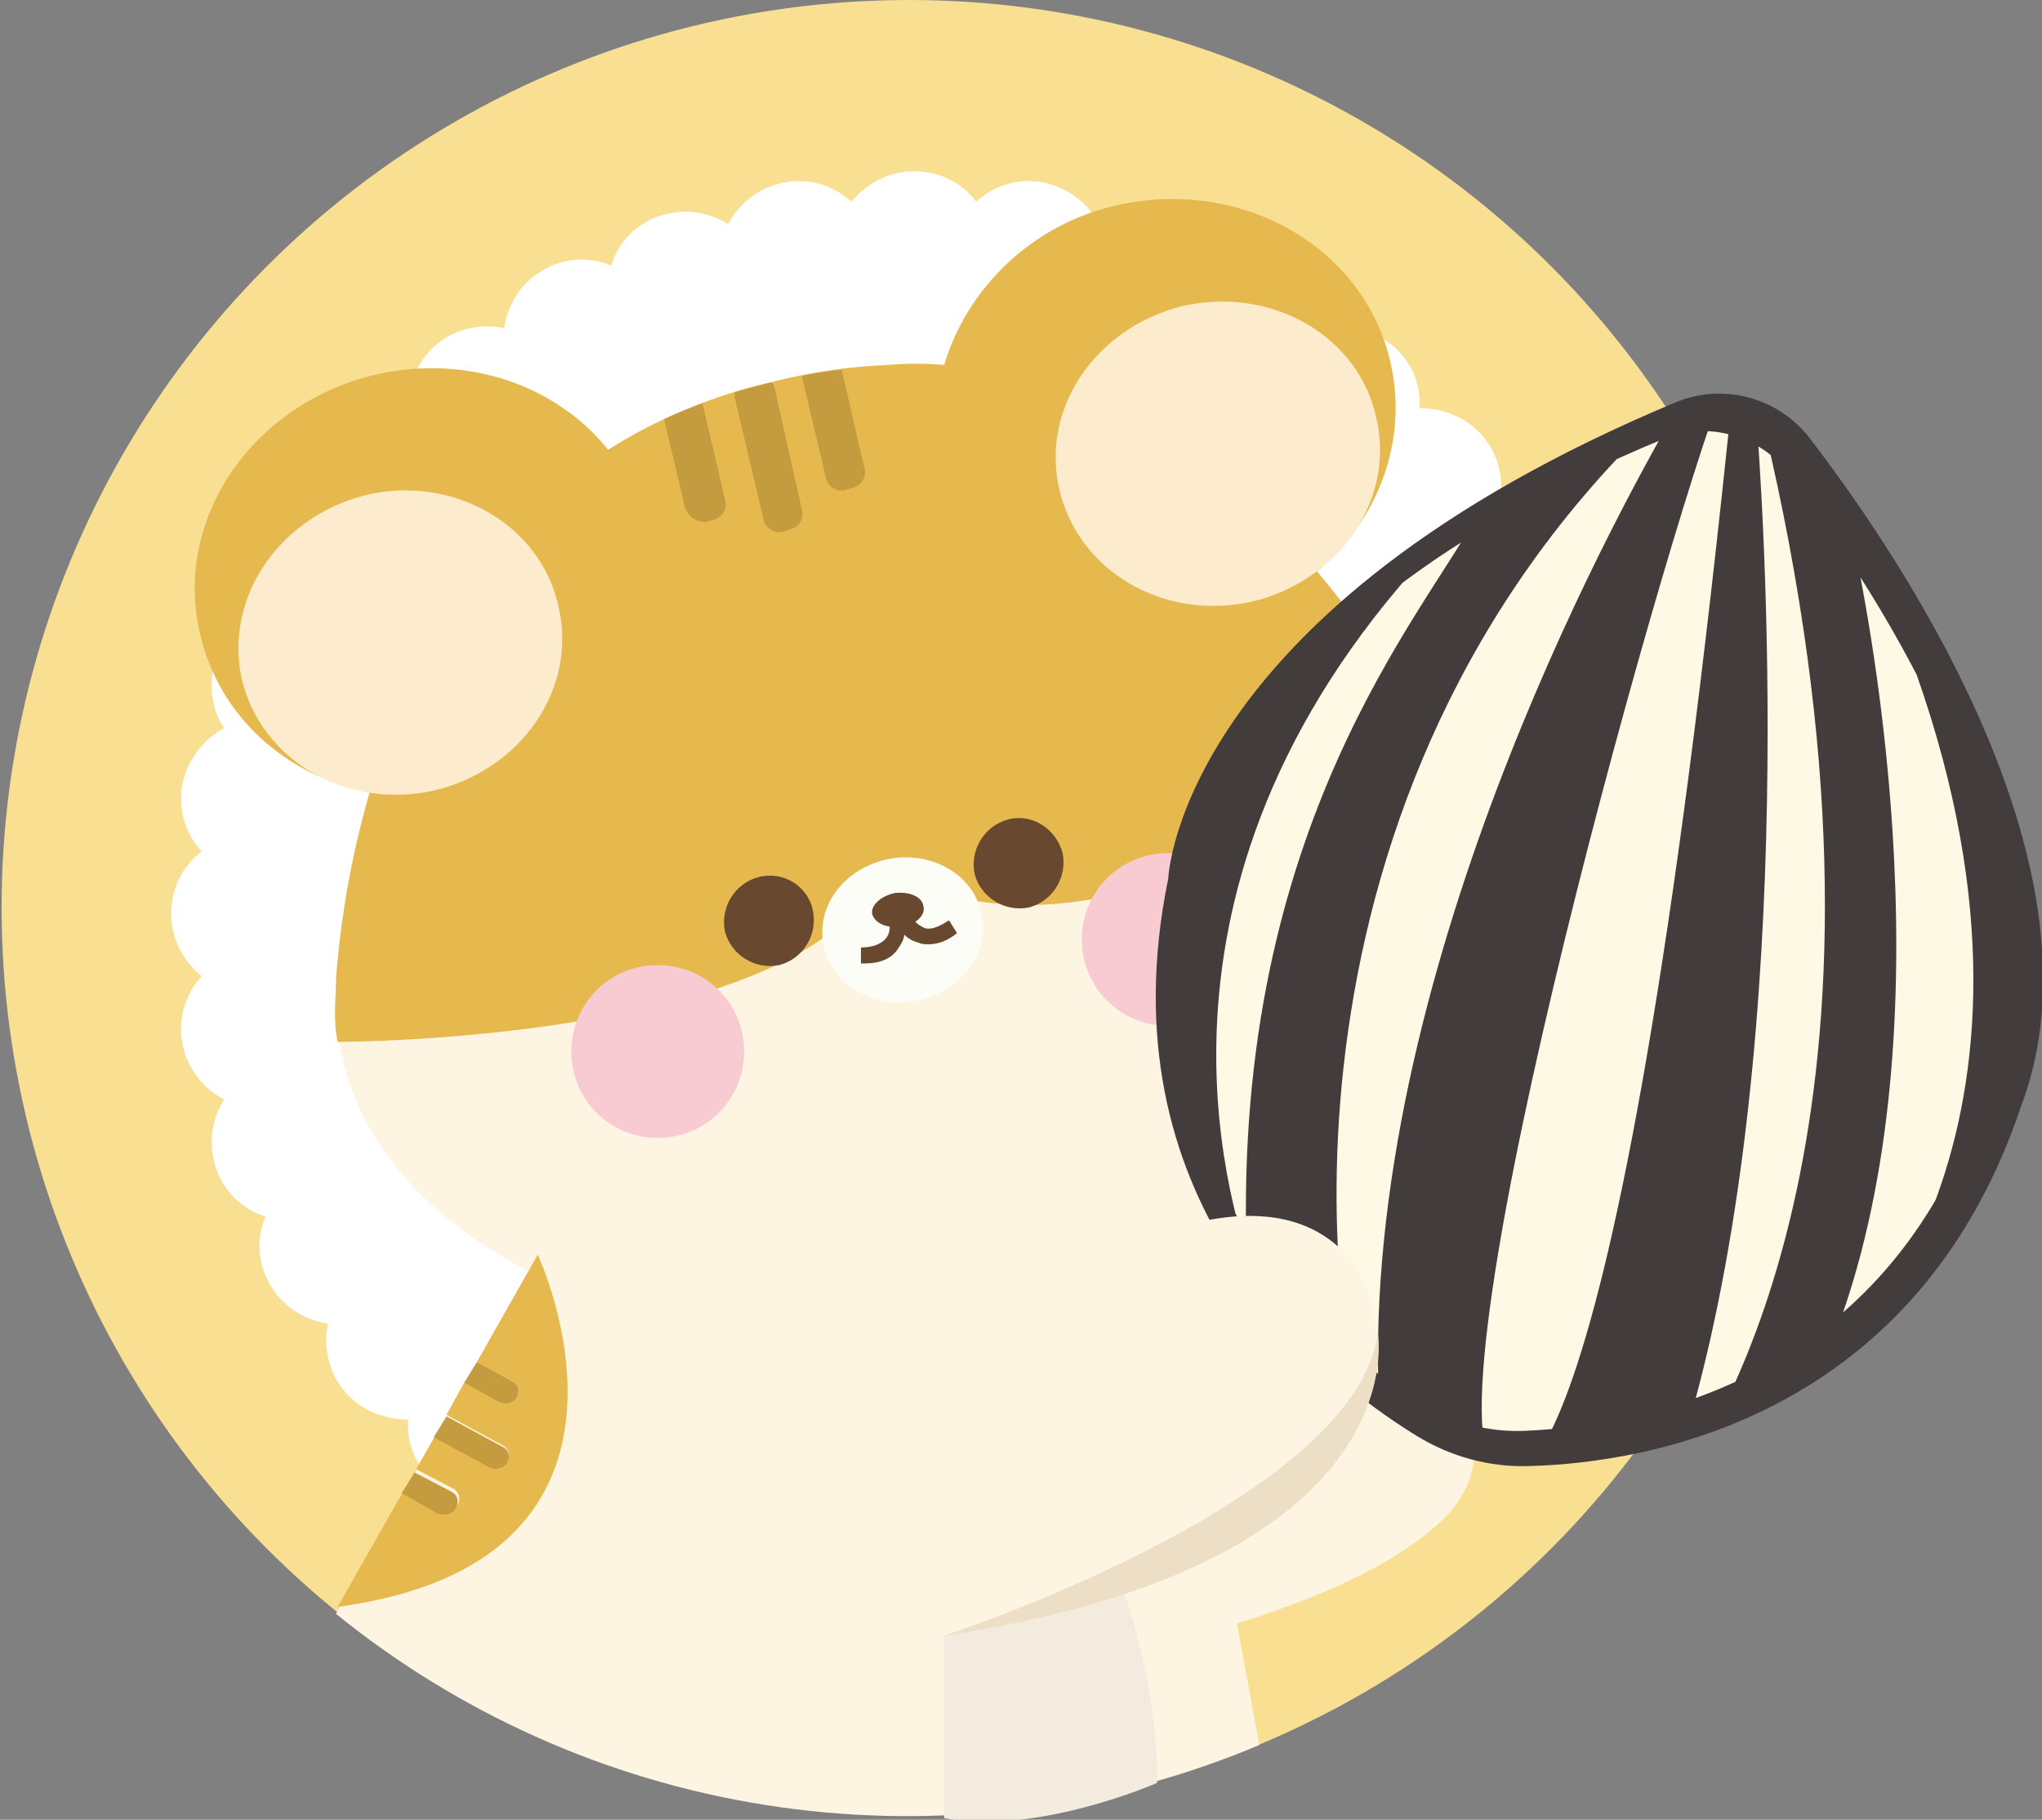<?xml version="1.0" encoding="utf-8"?>
<!-- Generator: Adobe Illustrator 26.5.0, SVG Export Plug-In . SVG Version: 6.00 Build 0)  -->
<svg version="1.1" id="Layer_1" xmlns="http://www.w3.org/2000/svg" xmlns:xlink="http://www.w3.org/1999/xlink" x="0px" y="0px"
	 viewBox="0 0 127.6 113.7" style="enable-background:new 0 0 127.6 113.7;" xml:space="preserve">
<rect x="0" y="0" width="127.6" height="113.7" fill="#808080" stroke="none"/>
<style type="text/css">
	.st0{fill:#F8DF92;}
	.st1{display:none;fill:#FCE8D5;}
	.st2{display:none;fill:#FFFFFF;}
	.st3{fill:#FFFFFF;}
	
		.st4{display:none;fill:none;stroke:#EEC7AB;stroke-width:0.75;stroke-linecap:round;stroke-linejoin:round;stroke-miterlimit:10;stroke-dasharray:1,3;}
	.st5{display:none;fill:none;stroke:#FFFFFF;stroke-miterlimit:10;}
	.st6{clip-path:url(#SVGID_00000061458079466620541460000013244948088770417831_);fill:#FDF5E2;}
	.st7{clip-path:url(#SVGID_00000061458079466620541460000013244948088770417831_);fill:#E6B94F;}
	.st8{clip-path:url(#SVGID_00000061458079466620541460000013244948088770417831_);fill:#FCECCD;}
	.st9{clip-path:url(#SVGID_00000061458079466620541460000013244948088770417831_);}
	.st10{fill:#E6B94F;}
	.st11{fill:#C59B3F;}
	.st12{fill:#68482E;}
	.st13{fill:#FDFDF7;}
	.st14{fill:#F7CBD1;}
	.st15{fill:#FDF5E2;}
	.st16{fill:#423D3C;}
	.st17{clip-path:url(#heart_15do_00000077289485559682760040000013407840067050062507_);}
	.st18{fill:#FDF9E5;}
	.st19{fill:#F3EBDD;}
	.st20{fill:#ECDFC5;}
	.st21{display:none;fill:none;stroke:#E3007F;stroke-width:0.5;stroke-miterlimit:10;}
</style>
<g id="햄스터">
	<circle class="st0" cx="56.8" cy="56.7" r="56.7"/>
	<g id="스칼럽_2_">
		<path class="st1" d="M56.8,0C25.5,0,0.1,25.4,0.1,56.7s25.4,56.7,56.7,56.7s56.7-25.4,56.7-56.7S88.1,0,56.8,0z M102.7,65.2
			c-0.3,1.6-1.3,2.8-2.6,3.5c0.8,1.3,1,2.8,0.5,4.3c-0.5,1.5-1.7,2.6-3.1,3c0.6,1.4,0.5,3-0.3,4.3c-0.8,1.4-2.2,2.2-3.6,2.4
			c0.3,1.4,0,3-1,4.2c-1,1.2-2.5,1.8-4,1.8c0.1,1.5-0.5,3-1.8,4c-1.2,1-2.8,1.3-4.2,1c-0.2,1.5-1,2.8-2.4,3.6
			c-1.4,0.8-3,0.9-4.3,0.3c-0.5,1.4-1.5,2.6-3,3.1c-1.5,0.5-3.1,0.3-4.3-0.5c-0.7,1.3-2,2.3-3.5,2.6c-1.6,0.3-3.1-0.2-4.2-1.2
			c-0.9,1.2-2.3,1.9-3.9,1.9c-1.6,0-3-0.8-3.9-1.9c-1.1,1-2.6,1.5-4.2,1.2c-1.6-0.3-2.8-1.3-3.5-2.6c-1.3,0.8-2.8,1-4.3,0.5
			c-1.5-0.5-2.6-1.7-3-3.1c-1.4,0.6-3,0.5-4.3-0.3c-1.4-0.8-2.2-2.2-2.4-3.6c-1.4,0.3-3,0-4.2-1c-1.2-1-1.8-2.5-1.8-4
			c-1.5,0.1-3-0.5-4-1.8c-1-1.2-1.3-2.8-1-4.2c-1.5-0.2-2.8-1.1-3.6-2.4c-0.8-1.4-0.9-3-0.3-4.3c-1.4-0.5-2.6-1.5-3.1-3
			c-0.5-1.5-0.3-3.1,0.5-4.3c-1.3-0.7-2.3-2-2.6-3.5c-0.3-1.6,0.2-3.1,1.2-4.2c-1.2-0.9-1.9-2.3-1.9-3.9c0-1.6,0.8-3,1.9-3.9
			c-1-1.1-1.5-2.6-1.2-4.2c0.3-1.6,1.3-2.8,2.6-3.5c-0.8-1.3-1-2.8-0.5-4.3c0.5-1.5,1.7-2.6,3.1-3c-0.6-1.4-0.5-3,0.3-4.3
			c0.8-1.4,2.2-2.2,3.6-2.4c-0.3-1.4,0-3,1-4.2c1-1.2,2.5-1.8,4-1.8c-0.1-1.5,0.5-3,1.8-4c1.2-1,2.8-1.3,4.2-1
			c0.2-1.5,1-2.8,2.4-3.6c1.4-0.8,3-0.9,4.3-0.3c0.5-1.4,1.5-2.6,3-3.1c1.5-0.5,3.1-0.3,4.3,0.5c0.7-1.3,2-2.3,3.5-2.6
			c1.6-0.3,3.1,0.2,4.2,1.2c0.9-1.2,2.3-1.9,3.9-1.9c1.6,0,3,0.8,3.9,1.9c1.1-1,2.6-1.5,4.2-1.2c1.6,0.3,2.8,1.3,3.5,2.6
			c1.3-0.8,2.8-1,4.3-0.5c1.5,0.5,2.6,1.7,3,3.1c1.4-0.6,3-0.5,4.3,0.3c1.4,0.8,2.2,2.2,2.4,3.6c1.4-0.3,3,0,4.2,1
			c1.2,1,1.8,2.5,1.8,4c1.5-0.1,3,0.5,4,1.8c1,1.2,1.3,2.8,1,4.2c1.5,0.2,2.8,1,3.6,2.4c0.8,1.4,0.9,3,0.3,4.3
			c1.4,0.5,2.6,1.5,3.1,3c0.5,1.5,0.3,3.1-0.5,4.3c1.3,0.7,2.3,2,2.6,3.5c0.3,1.6-0.2,3.1-1.2,4.2c1.2,0.9,1.9,2.3,1.9,3.9
			c0,1.6-0.8,3-1.9,3.9C102.5,62.1,103,63.6,102.7,65.2z"/>
		<path class="st1" d="M93,50.7c-0.2-1.3,0.1-2.5,0.7-3.5c-1-0.6-1.9-1.5-2.3-2.7c-0.4-1.2-0.4-2.5,0.1-3.6
			c-1.1-0.4-2.1-1.1-2.8-2.2c-0.6-1.1-0.8-2.4-0.5-3.5c-1.2-0.2-2.3-0.7-3.1-1.7c-0.8-1-1.2-2.2-1.1-3.4c-1.2,0-2.4-0.3-3.4-1.1
			c-1-0.8-1.5-1.9-1.7-3.1c-1.2,0.3-2.4,0.1-3.5-0.5c-1.1-0.6-1.9-1.6-2.2-2.8c-1.1,0.4-2.4,0.5-3.6,0.1c-1.2-0.4-2.1-1.3-2.7-2.3
			c-1,0.6-2.2,0.9-3.5,0.7c-1.3-0.2-2.3-0.9-3.1-1.8c-0.9,0.8-2,1.3-3.3,1.3c-1.3,0-2.4-0.5-3.3-1.3c-0.7,0.9-1.8,1.6-3.1,1.8
			c-1.3,0.2-2.5-0.1-3.5-0.7c-0.6,1-1.5,1.9-2.7,2.3C43,23,41.8,23,40.7,22.5c-0.4,1.1-1.1,2.1-2.2,2.8c-1.1,0.6-2.4,0.8-3.5,0.5
			c-0.2,1.2-0.7,2.3-1.7,3.1c-1,0.8-2.2,1.2-3.4,1.1c0,1.2-0.3,2.4-1.1,3.4c-0.8,1-1.9,1.5-3.1,1.7c0.3,1.2,0.1,2.4-0.5,3.5
			c-0.6,1.1-1.6,1.9-2.8,2.2c0.4,1.1,0.5,2.4,0.1,3.6c-0.4,1.2-1.3,2.1-2.3,2.7c0.6,1,0.9,2.2,0.7,3.5c-0.2,1.3-0.9,2.3-1.8,3.1
			c0.8,0.9,1.3,2,1.3,3.3c0,1.3-0.5,2.4-1.3,3.3c0.9,0.7,1.6,1.8,1.8,3.1c0.2,1.3-0.1,2.5-0.7,3.5c1,0.6,1.9,1.5,2.3,2.7
			c0.4,1.2,0.4,2.5-0.1,3.6c1.1,0.4,2.1,1.1,2.8,2.2c0.6,1.1,0.8,2.4,0.5,3.5c1.2,0.2,2.3,0.7,3.1,1.7c0.8,1,1.2,2.2,1.1,3.4
			c1.2,0,2.4,0.3,3.4,1.1c1,0.8,1.5,1.9,1.7,3.1c1.2-0.3,2.4-0.1,3.5,0.5c1.1,0.6,1.9,1.6,2.2,2.8c1.1-0.4,2.4-0.5,3.6-0.1
			c1.2,0.4,2.1,1.3,2.7,2.3c1-0.6,2.2-0.9,3.5-0.7c1.3,0.2,2.3,0.9,3.1,1.8c0.9-0.8,2-1.3,3.3-1.3c1.3,0,2.4,0.5,3.3,1.3
			c0.7-0.9,1.8-1.6,3.1-1.8c1.3-0.2,2.5,0.1,3.5,0.7c0.6-1,1.5-1.9,2.7-2.3c1.2-0.4,2.5-0.4,3.6,0.1c0.4-1.1,1.1-2.1,2.2-2.8
			c1.1-0.6,2.4-0.8,3.5-0.5c0.2-1.2,0.7-2.3,1.7-3.1c1-0.8,2.2-1.2,3.4-1.1c0-1.2,0.3-2.4,1.1-3.4c0.8-1,1.9-1.5,3.1-1.7
			c-0.3-1.2-0.1-2.4,0.5-3.5c0.6-1.1,1.6-1.9,2.8-2.2c-0.4-1.1-0.5-2.4-0.1-3.6c0.4-1.2,1.3-2.1,2.3-2.7c-0.6-1-0.9-2.2-0.7-3.5
			c0.2-1.3,0.9-2.3,1.8-3.1c-0.8-0.9-1.3-2-1.3-3.3c0-1.3,0.5-2.4,1.3-3.3C93.9,53,93.2,52,93,50.7z"/>
		<path class="st2" d="M103.5,57.1c0-1.6-0.8-3-1.9-3.9c1-1.1,1.5-2.6,1.2-4.2c-0.3-1.6-1.3-2.8-2.6-3.5c0.8-1.3,1-2.8,0.5-4.3
			c-0.5-1.5-1.7-2.6-3.1-3c0.6-1.4,0.5-3-0.3-4.3c-0.8-1.4-2.2-2.2-3.6-2.4c0.3-1.4,0-3-1-4.2c-1-1.2-2.5-1.8-4-1.8
			c0.1-1.5-0.5-3-1.8-4c-1.2-1-2.8-1.3-4.2-1c-0.2-1.5-1-2.8-2.4-3.6c-1.4-0.8-3-0.9-4.3-0.3c-0.5-1.4-1.5-2.6-3-3.1
			c-1.5-0.5-3.1-0.3-4.3,0.5c-0.7-1.3-2-2.3-3.5-2.6c-1.6-0.3-3.1,0.2-4.2,1.2c-0.9-1.2-2.3-1.9-3.9-1.9c-1.6,0-3,0.8-3.9,1.9
			c-1.1-1-2.6-1.5-4.2-1.2c-1.6,0.3-2.8,1.3-3.5,2.6c-1.3-0.8-2.8-1-4.3-0.5c-1.5,0.5-2.6,1.7-3,3.1c-1.4-0.6-3-0.5-4.3,0.3
			c-1.4,0.8-2.2,2.2-2.4,3.6c-1.4-0.3-3,0-4.2,1c-1.2,1-1.8,2.5-1.8,4c-1.5-0.1-3,0.5-4,1.8c-1,1.2-1.3,2.8-1,4.2
			c-1.5,0.2-2.8,1-3.6,2.4c-0.8,1.4-0.9,3-0.3,4.3c-1.4,0.5-2.6,1.5-3.1,3c-0.5,1.5-0.3,3.1,0.5,4.3c-1.3,0.7-2.3,2-2.6,3.5
			c-0.3,1.6,0.2,3.1,1.2,4.2c-1.2,0.9-1.9,2.3-1.9,3.9c0,1.6,0.8,3,1.9,3.9c-1,1.1-1.5,2.6-1.2,4.2c0.3,1.6,1.3,2.8,2.6,3.5
			c-0.8,1.3-1,2.8-0.5,4.3c0.5,1.5,1.7,2.6,3.1,3c-0.6,1.4-0.5,3,0.3,4.3c0.8,1.4,2.2,2.2,3.6,2.4c-0.3,1.4,0,3,1,4.2
			c1,1.2,2.5,1.8,4,1.8c-0.1,1.5,0.5,3,1.8,4c1.2,1,2.8,1.3,4.2,1c0.2,1.5,1,2.8,2.4,3.6c1.4,0.8,3,0.9,4.3,0.3
			c0.5,1.4,1.5,2.6,3,3.1c1.5,0.5,3.1,0.3,4.3-0.5c0.7,1.3,2,2.3,3.5,2.6c1.6,0.3,3.1-0.2,4.2-1.2c0.9,1.2,2.3,1.9,3.9,1.9
			c1.6,0,3-0.8,3.9-1.9c1.1,1,2.6,1.5,4.2,1.2c1.6-0.3,2.8-1.3,3.5-2.6c1.3,0.8,2.8,1,4.3,0.5c1.5-0.5,2.6-1.7,3-3.1
			c1.4,0.6,3,0.5,4.3-0.3c1.4-0.8,2.2-2.2,2.4-3.6c1.4,0.3,3,0,4.2-1c1.2-1,1.8-2.5,1.8-4c1.5,0.1,3-0.5,4-1.8c1-1.2,1.3-2.8,1-4.2
			c1.5-0.2,2.8-1.1,3.6-2.4c0.8-1.4,0.9-3,0.3-4.3c1.4-0.5,2.6-1.5,3.1-3c0.5-1.5,0.3-3.1-0.5-4.3c1.3-0.7,2.3-2,2.6-3.5
			c0.3-1.6-0.2-3.1-1.2-4.2C102.7,60.1,103.5,58.7,103.5,57.1z M94.8,60.4c-0.9,0.7-1.6,1.8-1.8,3.1C92.7,64.7,93,66,93.7,67
			c-1,0.6-1.9,1.5-2.3,2.7c-0.4,1.2-0.4,2.5,0.1,3.6c-1.1,0.4-2.1,1.1-2.8,2.2c-0.6,1.1-0.8,2.4-0.5,3.5c-1.2,0.2-2.3,0.7-3.1,1.7
			c-0.8,1-1.2,2.2-1.1,3.4c-1.2,0-2.4,0.3-3.4,1.1c-1,0.8-1.5,1.9-1.7,3.1c-1.2-0.3-2.4-0.1-3.5,0.5c-1.1,0.6-1.9,1.6-2.2,2.8
			c-1.1-0.4-2.4-0.5-3.6-0.1c-1.2,0.4-2.1,1.3-2.7,2.3c-1-0.6-2.2-0.9-3.5-0.7c-1.3,0.2-2.3,0.9-3.1,1.8c-0.9-0.8-2-1.3-3.3-1.3
			c-1.3,0-2.4,0.5-3.3,1.3c-0.7-0.9-1.8-1.6-3.1-1.8c-1.3-0.2-2.5,0.1-3.5,0.7c-0.6-1-1.5-1.9-2.7-2.3c-1.2-0.4-2.5-0.4-3.6,0.1
			c-0.4-1.1-1.1-2.1-2.2-2.8c-1.1-0.6-2.4-0.8-3.5-0.5c-0.2-1.2-0.7-2.3-1.7-3.1c-1-0.8-2.2-1.2-3.4-1.1c0-1.2-0.3-2.4-1.1-3.4
			c-0.8-1-1.9-1.5-3.1-1.7c0.3-1.2,0.1-2.4-0.5-3.5c-0.6-1.1-1.6-1.9-2.8-2.2c0.4-1.1,0.5-2.4,0.1-3.6C21.9,68.4,21,67.5,20,67
			c0.6-1,0.9-2.2,0.7-3.5c-0.2-1.3-0.9-2.3-1.8-3.1c0.8-0.9,1.3-2,1.3-3.3c0-1.3-0.5-2.4-1.3-3.3c0.9-0.7,1.6-1.8,1.8-3.1
			c0.2-1.3-0.1-2.5-0.7-3.5c1-0.6,1.9-1.5,2.3-2.7c0.4-1.2,0.4-2.5-0.1-3.6c1.1-0.4,2.1-1.1,2.8-2.2c0.6-1.1,0.8-2.4,0.5-3.5
			c1.2-0.2,2.3-0.7,3.1-1.7c0.8-1,1.2-2.2,1.1-3.4c1.2,0,2.4-0.3,3.4-1.1c1-0.8,1.5-1.9,1.7-3.1c1.2,0.3,2.4,0.1,3.5-0.5
			c1.1-0.6,1.9-1.6,2.2-2.8c1.1,0.4,2.4,0.5,3.6,0.1c1.2-0.4,2.1-1.3,2.7-2.3c1,0.6,2.2,0.9,3.5,0.7c1.3-0.2,2.3-0.9,3.1-1.8
			c0.9,0.8,2,1.3,3.3,1.3c1.3,0,2.4-0.5,3.3-1.3c0.7,0.9,1.8,1.6,3.1,1.8c1.3,0.2,2.5-0.1,3.5-0.7c0.6,1,1.5,1.9,2.7,2.3
			c1.2,0.4,2.5,0.4,3.6-0.1c0.4,1.1,1.1,2.1,2.2,2.8c1.1,0.6,2.4,0.8,3.5,0.5c0.2,1.2,0.7,2.3,1.7,3.1c1,0.8,2.2,1.2,3.4,1.1
			c0,1.2,0.3,2.4,1.1,3.4c0.8,1,1.9,1.5,3.1,1.7c-0.3,1.2-0.1,2.4,0.5,3.5c0.6,1.1,1.6,1.9,2.8,2.2c-0.4,1.1-0.5,2.4-0.1,3.6
			c0.4,1.2,1.3,2.1,2.3,2.7c-0.6,1-0.9,2.2-0.7,3.5c0.2,1.3,0.9,2.3,1.8,3.1c-0.8,0.9-1.3,2-1.3,3.3C93.5,58.4,94,59.5,94.8,60.4z"
			/>
		<path class="st3" d="M103.5,57.1c0-1.6-0.8-3-1.9-3.9c1-1.1,1.5-2.6,1.2-4.2c-0.3-1.6-1.3-2.8-2.6-3.5c0.8-1.3,1-2.8,0.5-4.3
			c-0.5-1.5-1.7-2.6-3.1-3c0.6-1.4,0.5-3-0.3-4.3c-0.8-1.4-2.2-2.2-3.6-2.4c0.3-1.4,0-3-1-4.2c-1-1.2-2.5-1.8-4-1.8
			c0.1-1.5-0.5-3-1.8-4c-1.2-1-2.8-1.3-4.2-1c-0.2-1.5-1-2.8-2.4-3.6c-1.4-0.8-3-0.9-4.3-0.3c-0.5-1.4-1.5-2.6-3-3.1
			c-1.5-0.5-3.1-0.3-4.3,0.5c-0.7-1.3-2-2.3-3.5-2.6c-1.6-0.3-3.1,0.2-4.2,1.2c-0.9-1.2-2.3-1.9-3.9-1.9c-1.6,0-3,0.8-3.9,1.9
			c-1.1-1-2.6-1.5-4.2-1.2c-1.6,0.3-2.8,1.3-3.5,2.6c-1.3-0.8-2.8-1-4.3-0.5c-1.5,0.5-2.6,1.7-3,3.1c-1.4-0.6-3-0.5-4.3,0.3
			c-1.4,0.8-2.2,2.2-2.4,3.6c-1.4-0.3-3,0-4.2,1c-1.2,1-1.8,2.5-1.8,4c-1.5-0.1-3,0.5-4,1.8c-1,1.2-1.3,2.8-1,4.2
			c-1.5,0.2-2.8,1-3.6,2.4c-0.8,1.4-0.9,3-0.3,4.3c-1.4,0.5-2.6,1.5-3.1,3c-0.5,1.5-0.3,3.1,0.5,4.3c-1.3,0.7-2.3,2-2.6,3.5
			c-0.3,1.6,0.2,3.1,1.2,4.2c-1.2,0.9-1.9,2.3-1.9,3.9c0,1.6,0.8,3,1.9,3.9c-1,1.1-1.5,2.6-1.2,4.2c0.3,1.6,1.3,2.8,2.6,3.5
			c-0.8,1.3-1,2.8-0.5,4.3c0.5,1.5,1.7,2.6,3.1,3c-0.6,1.4-0.5,3,0.3,4.3c0.8,1.4,2.2,2.2,3.6,2.4c-0.3,1.4,0,3,1,4.2
			c1,1.2,2.5,1.8,4,1.8c-0.1,1.5,0.5,3,1.8,4c1.2,1,2.8,1.3,4.2,1c0.2,1.5,1,2.8,2.4,3.6c1.4,0.8,3,0.9,4.3,0.3
			c0.5,1.4,1.5,2.6,3,3.1c1.5,0.5,3.1,0.3,4.3-0.5c0.7,1.3,2,2.3,3.5,2.6c1.6,0.3,3.1-0.2,4.2-1.2c0.9,1.2,2.3,1.9,3.9,1.9
			c1.6,0,3-0.8,3.9-1.9c1.1,1,2.6,1.5,4.2,1.2c1.6-0.3,2.8-1.3,3.5-2.6c1.3,0.8,2.8,1,4.3,0.5c1.5-0.5,2.6-1.7,3-3.1
			c1.4,0.6,3,0.5,4.3-0.3c1.4-0.8,2.2-2.2,2.4-3.6c1.4,0.3,3,0,4.2-1c1.2-1,1.8-2.5,1.8-4c1.5,0.1,3-0.5,4-1.8c1-1.2,1.3-2.8,1-4.2
			c1.5-0.2,2.8-1.1,3.6-2.4c0.8-1.4,0.9-3,0.3-4.3c1.4-0.5,2.6-1.5,3.1-3c0.5-1.5,0.3-3.1-0.5-4.3c1.3-0.7,2.3-2,2.6-3.5
			c0.3-1.6-0.2-3.1-1.2-4.2C102.7,60.1,103.5,58.7,103.5,57.1z"/>
		<path class="st4" d="M56.8,105.2c-1.5,0-2.9-0.5-4.1-1.5c-1,0.5-2,0.8-3.2,0.8c-0.4,0-0.7,0-1.1-0.1c-1.5-0.3-2.8-1-3.8-2.2
			c-0.7,0.2-1.4,0.4-2.2,0.4c-0.7,0-1.5-0.1-2.2-0.4c-1.4-0.5-2.6-1.5-3.3-2.8c-0.4,0.1-0.7,0.1-1.1,0.1c-1.1,0-2.2-0.3-3.2-0.9
			c-1.3-0.8-2.3-1.9-2.8-3.3c-1.5,0-2.9-0.5-4.1-1.5c-1.2-1-1.9-2.3-2.2-3.8c-1.5-0.3-2.8-1-3.8-2.2c-1-1.2-1.5-2.6-1.5-4.1
			c-1.4-0.5-2.6-1.5-3.3-2.8c-0.8-1.3-1-2.8-0.8-4.3c-1.3-0.7-2.3-1.9-2.8-3.3c-0.5-1.4-0.5-2.9,0-4.3c-1.1-1-1.9-2.3-2.2-3.8
			c-0.3-1.5,0-3,0.7-4.3c-0.9-1.1-1.5-2.6-1.5-4.1c0-1.5,0.5-2.9,1.5-4.1c-0.7-1.3-1-2.8-0.7-4.3c0.3-1.5,1-2.8,2.2-3.8
			c-0.5-1.4-0.5-2.9,0-4.3c0.5-1.4,1.5-2.6,2.8-3.3c-0.3-1.5,0-3,0.8-4.3c0.8-1.3,1.9-2.3,3.3-2.8c0-1.5,0.5-2.9,1.5-4.1
			c1-1.1,2.3-1.9,3.8-2.2c0.3-1.5,1-2.8,2.2-3.8c1.1-1,2.6-1.5,4.1-1.5c0.5-1.4,1.5-2.6,2.8-3.3c1-0.6,2.1-0.9,3.2-0.9
			c0.4,0,0.7,0,1.1,0.1c0.7-1.3,1.9-2.3,3.3-2.8c0.7-0.3,1.4-0.4,2.2-0.4c0.7,0,1.5,0.1,2.2,0.4c1-1.1,2.3-1.9,3.8-2.2
			c0.4-0.1,0.7-0.1,1.1-0.1c1.1,0,2.2,0.3,3.2,0.8C53.9,9.6,55.3,9,56.8,9c1.5,0,2.9,0.5,4.1,1.5c1-0.5,2-0.8,3.2-0.8
			c0.4,0,0.7,0,1.1,0.1c1.5,0.3,2.8,1,3.8,2.2c0.7-0.2,1.4-0.4,2.2-0.4c0.7,0,1.5,0.1,2.2,0.4c1.4,0.5,2.6,1.5,3.3,2.8
			c0.4-0.1,0.7-0.1,1.1-0.1c1.1,0,2.2,0.3,3.2,0.9c1.3,0.8,2.3,1.9,2.8,3.3c1.5,0,2.9,0.5,4.1,1.5c1.2,1,1.9,2.3,2.2,3.8
			c1.5,0.3,2.8,1,3.8,2.2c1,1.2,1.5,2.6,1.5,4.1c1.4,0.5,2.6,1.5,3.3,2.8c0.8,1.3,1,2.8,0.8,4.3c1.3,0.7,2.3,1.9,2.8,3.3
			c0.5,1.4,0.5,2.9,0,4.3c1.1,1,1.9,2.3,2.2,3.8c0.3,1.5,0,3-0.7,4.3c0.9,1.1,1.5,2.6,1.5,4.1c0,1.5-0.5,2.9-1.5,4.1
			c0.7,1.3,1,2.8,0.7,4.3c-0.3,1.5-1,2.8-2.2,3.8c0.5,1.4,0.5,2.9,0,4.3c-0.5,1.4-1.5,2.6-2.8,3.3c0.3,1.5,0,3-0.8,4.3
			c-0.8,1.3-1.9,2.3-3.3,2.8c0,1.5-0.5,2.9-1.5,4.1c-1,1.1-2.3,1.9-3.8,2.2c-0.3,1.5-1,2.8-2.2,3.8c-1.1,1-2.6,1.5-4.1,1.5
			c-0.5,1.4-1.5,2.6-2.8,3.3c-1,0.6-2.1,0.9-3.2,0.9c-0.4,0-0.7,0-1.1-0.1c-0.7,1.3-1.9,2.3-3.3,2.8c-0.7,0.3-1.4,0.4-2.2,0.4
			c-0.7,0-1.5-0.1-2.2-0.4c-1,1.1-2.3,1.9-3.8,2.2c-0.4,0.1-0.7,0.1-1.1,0.1c-1.1,0-2.2-0.3-3.2-0.8
			C59.8,104.6,58.3,105.2,56.8,105.2z"/>
		<path class="st5" d="M103.5,57.1c0-1.6-0.8-3-1.9-3.9c1-1.1,1.5-2.6,1.2-4.2c-0.3-1.6-1.3-2.8-2.6-3.5c0.8-1.3,1-2.8,0.5-4.3
			c-0.5-1.5-1.7-2.6-3.1-3c0.6-1.4,0.5-3-0.3-4.3c-0.8-1.4-2.2-2.2-3.6-2.4c0.3-1.4,0-3-1-4.2c-1-1.2-2.5-1.8-4-1.8
			c0.1-1.5-0.5-3-1.8-4c-1.2-1-2.8-1.3-4.2-1c-0.2-1.5-1-2.8-2.4-3.6c-1.4-0.8-3-0.9-4.3-0.3c-0.5-1.4-1.5-2.6-3-3.1
			c-1.5-0.5-3.1-0.3-4.3,0.5c-0.7-1.3-2-2.3-3.5-2.6c-1.6-0.3-3.1,0.2-4.2,1.2c-0.9-1.2-2.3-1.9-3.9-1.9c-1.6,0-3,0.8-3.9,1.9
			c-1.1-1-2.6-1.5-4.2-1.2c-1.6,0.3-2.8,1.3-3.5,2.6c-1.3-0.8-2.8-1-4.3-0.5c-1.5,0.5-2.6,1.7-3,3.1c-1.4-0.6-3-0.5-4.3,0.3
			c-1.4,0.8-2.2,2.2-2.4,3.6c-1.4-0.3-3,0-4.2,1c-1.2,1-1.8,2.5-1.8,4c-1.5-0.1-3,0.5-4,1.8c-1,1.2-1.3,2.8-1,4.2
			c-1.5,0.2-2.8,1-3.6,2.4c-0.8,1.4-0.9,3-0.3,4.3c-1.4,0.5-2.6,1.5-3.1,3c-0.5,1.5-0.3,3.1,0.5,4.3c-1.3,0.7-2.3,2-2.6,3.5
			c-0.3,1.6,0.2,3.1,1.2,4.2c-1.2,0.9-1.9,2.3-1.9,3.9c0,1.6,0.8,3,1.9,3.9c-1,1.1-1.5,2.6-1.2,4.2c0.3,1.6,1.3,2.8,2.6,3.5
			c-0.8,1.3-1,2.8-0.5,4.3c0.5,1.5,1.7,2.6,3.1,3c-0.6,1.4-0.5,3,0.3,4.3c0.8,1.4,2.2,2.2,3.6,2.4c-0.3,1.4,0,3,1,4.2
			c1,1.2,2.5,1.8,4,1.8c-0.1,1.5,0.5,3,1.8,4c1.2,1,2.8,1.3,4.2,1c0.2,1.5,1,2.8,2.4,3.6c1.4,0.8,3,0.9,4.3,0.3
			c0.5,1.4,1.5,2.6,3,3.1c1.5,0.5,3.1,0.3,4.3-0.5c0.7,1.3,2,2.3,3.5,2.6c1.6,0.3,3.1-0.2,4.2-1.2c0.9,1.2,2.3,1.9,3.9,1.9
			c1.6,0,3-0.8,3.9-1.9c1.1,1,2.6,1.5,4.2,1.2c1.6-0.3,2.8-1.3,3.5-2.6c1.3,0.8,2.8,1,4.3,0.5c1.5-0.5,2.6-1.7,3-3.1
			c1.4,0.6,3,0.5,4.3-0.3c1.4-0.8,2.2-2.2,2.4-3.6c1.4,0.3,3,0,4.2-1c1.2-1,1.8-2.5,1.8-4c1.5,0.1,3-0.5,4-1.8c1-1.2,1.3-2.8,1-4.2
			c1.5-0.2,2.8-1.1,3.6-2.4c0.8-1.4,0.9-3,0.3-4.3c1.4-0.5,2.6-1.5,3.1-3c0.5-1.5,0.3-3.1-0.5-4.3c1.3-0.7,2.3-2,2.6-3.5
			c0.3-1.6-0.2-3.1-1.2-4.2C102.7,60.1,103.5,58.7,103.5,57.1z"/>
	</g>
	<g id="얼굴_및_몸통_2_">
		<defs>
			
				<ellipse id="SVGID_1_" transform="matrix(0.157 -0.988 0.988 0.157 -8.332 103.854)" cx="56.7" cy="56.8" rx="56.7" ry="56.7"/>
		</defs>
		<clipPath id="SVGID_00000096050033151103997990000014944113109950187455_">
			<use xlink:href="#SVGID_1_"  style="overflow:visible;"/>
		</clipPath>
		<path style="clip-path:url(#SVGID_00000096050033151103997990000014944113109950187455_);fill:#FDF5E2;" d="M89.5,45.6
			c-10.2-16-22-26-40.9-21.7c-18.9,4.3-26.1,21-27.5,37.3c-0.7,8,4.3,14.3,11.9,18.2L18.1,106c0,0,37.3,20.2,62,10.7l-7-38.1
			C86.9,71.1,96.7,56.8,89.5,45.6z"/>
		<path style="clip-path:url(#SVGID_00000096050033151103997990000014944113109950187455_);fill:#FDF5E2;" d="M48.6,23.8
			c2.3-0.5,4.7-0.8,7-1C53.3,23,51,23.3,48.6,23.8z"/>
		<path style="clip-path:url(#SVGID_00000096050033151103997990000014944113109950187455_);fill:#E6B94F;" d="M82.3,35.7
			c3.8-3.2,5.7-8.1,4.6-13c-1.6-7.2-9.2-11.6-17-9.9c-5.5,1.2-9.5,5.3-10.9,10c-1.2-0.1-2.3-0.1-3.5,0c-2.3,0.1-4.6,0.4-7,1
			c-4,0.9-7.5,2.4-10.5,4.3c-3.2-4-8.8-6-14.5-4.7c-7.7,1.8-12.7,9-11,16.2c1.2,5.2,5.4,8.9,10.6,9.9c-1.1,3.8-1.8,7.7-2.1,11.6
			c0,1.2-0.2,2.7,0.1,4c0,0,30.5,0,34.1-11.2c0,0,10.7,9.8,34.2-8.3C87.2,42,84.8,38.7,82.3,35.7z"/>
		<path style="clip-path:url(#SVGID_00000096050033151103997990000014944113109950187455_);fill:#FCECCD;" d="M34.9,37.9
			c1.2,5.1-2.3,10.2-7.8,11.5c-5.5,1.2-10.8-1.9-12-7C14,37.3,17.5,32.2,23,30.9C28.4,29.7,33.8,32.8,34.9,37.9z"/>
		<path style="clip-path:url(#SVGID_00000096050033151103997990000014944113109950187455_);fill:#FCECCD;" d="M86,26.1
			c1.2,5.1-2.3,10.2-7.8,11.5c-5.5,1.2-10.8-1.9-12-7c-1.2-5.1,2.3-10.2,7.8-11.5C79.5,17.9,84.9,21,86,26.1z"/>
		<g style="clip-path:url(#SVGID_00000096050033151103997990000014944113109950187455_);">
			<path class="st10" d="M33.6,78.4l-3.8,6.7l2.2,1.2c0.4,0.2,0.5,0.7,0.3,1c-0.2,0.4-0.7,0.5-1,0.3L29,86.4l-1.1,2l3.5,1.9
				c0.4,0.2,0.5,0.7,0.3,1c-0.2,0.4-0.7,0.5-1,0.3l-3.5-1.9l-1.2,2.1l2.3,1.2c0.4,0.2,0.5,0.7,0.3,1c-0.2,0.4-0.7,0.5-1,0.3
				l-2.3-1.3l-4.2,7.4C42.6,97.5,33.6,78.4,33.6,78.4z"/>
			<path class="st11" d="M32.3,87.3c0.2-0.4,0.1-0.8-0.3-1l-2.2-1.2L29,86.4l2.2,1.2C31.6,87.8,32.1,87.7,32.3,87.3z"/>
			<path class="st11" d="M31.7,91.4c0.2-0.4,0.1-0.8-0.3-1l-3.5-1.9l-0.8,1.3l3.5,1.9C31,91.9,31.5,91.7,31.7,91.4z"/>
			<path class="st11" d="M28.5,94.2c0.2-0.4,0.1-0.8-0.3-1l-2.3-1.2l-0.8,1.3l2.3,1.3C27.9,94.7,28.3,94.6,28.5,94.2z"/>
		</g>
		<g style="clip-path:url(#SVGID_00000096050033151103997990000014944113109950187455_);">
			<path class="st11" d="M44.2,32.6l0.3-0.1c0.6-0.1,1-0.7,0.8-1.3l-1.4-6c-0.8,0.3-1.6,0.6-2.4,1l1.3,5.5
				C43,32.3,43.6,32.7,44.2,32.6z"/>
			<path class="st11" d="M51.6,29.8c0.1,0.6,0.7,1,1.3,0.8l0.3-0.1c0.6-0.1,1-0.7,0.8-1.3l-1.4-6.1c-0.8,0.1-1.7,0.2-2.5,0.4
				L51.6,29.8z"/>
			<path class="st11" d="M47.7,32.4c0.1,0.6,0.7,1,1.3,0.8l0.3-0.1c0.6-0.1,1-0.7,0.8-1.3l-1.7-7.6c0-0.1-0.1-0.2-0.2-0.3
				c-0.8,0.2-1.6,0.4-2.3,0.6c0,0.1,0,0.2,0,0.3L47.7,32.4z"/>
		</g>
		<g id="표정_1_" style="clip-path:url(#SVGID_00000096050033151103997990000014944113109950187455_);">
			<path class="st12" d="M50.8,56.9c0.3,1.5-0.6,3-2.1,3.4c-1.5,0.3-3-0.6-3.4-2.1c-0.3-1.5,0.6-3,2.1-3.4
				C49,54.4,50.5,55.4,50.8,56.9z"/>
			<path class="st12" d="M66.4,53.3c0.3,1.5-0.6,3-2.1,3.4c-1.5,0.3-3-0.6-3.4-2.1c-0.3-1.5,0.6-3,2.1-3.4
				C64.5,50.8,66,51.8,66.4,53.3z"/>
			<path class="st13" d="M61.3,57c0.6,2.5-1.2,4.9-3.9,5.5s-5.3-0.9-5.9-3.3c-0.6-2.5,1.2-4.9,3.9-5.5S60.8,54.6,61.3,57z"/>
			<path class="st12" d="M59.3,57.5c-0.6,0.4-1.1,0.6-1.5,0.5c-0.2-0.1-0.4-0.2-0.6-0.4c0.4-0.3,0.6-0.6,0.5-1
				c-0.1-0.6-0.9-0.9-1.8-0.8c-0.9,0.2-1.5,0.8-1.4,1.3c0.1,0.4,0.5,0.7,1.1,0.8c0,0.3-0.1,0.6-0.3,0.8c-0.3,0.3-0.8,0.5-1.5,0.5
				l0,1c0.1,0,0.1,0,0.2,0c1,0,1.7-0.3,2.1-0.9c0.2-0.3,0.4-0.6,0.4-0.9c0.2,0.2,0.5,0.4,0.9,0.5c0.2,0.1,0.4,0.1,0.6,0.1
				c0.6,0,1.2-0.2,1.8-0.7L59.3,57.5z"/>
			<path class="st14" d="M46.5,65.7c0,3-2.4,5.4-5.4,5.4c-3,0-5.4-2.4-5.4-5.4c0-3,2.4-5.4,5.4-5.4C44.1,60.3,46.5,62.7,46.5,65.7z"
				/>
			<path class="st14" d="M78.4,58.7c0,3-2.4,5.4-5.4,5.4c-3,0-5.4-2.4-5.4-5.4c0-3,2.4-5.4,5.4-5.4C76,53.3,78.4,55.7,78.4,58.7z"/>
		</g>
	</g>
	<path id="뒷_손_2_" class="st15" d="M70.3,103.2c0,0,14.6-2.7,20.2-8.6c3.2-3.4,1.5-9-3-9.9c-1.1-0.2-2.5-0.2-4.2,0.1L66.4,91
		L70.3,103.2z"/>
	<g id="해바라기씨">
		<path id="heart_15do_4_" class="st16" d="M126.3,69.1c-6.5,19.4-23.2,22.3-30.7,22.5c-2.5,0.1-5-0.6-7.1-1.9
			C82,85.7,68.9,74.9,73,54.9c0,0,0.6-16.8,31.8-29.8c3-1.2,6.4-0.2,8.3,2.3C119.4,35.6,131.8,54.6,126.3,69.1z"/>
		<g>
			<defs>
				<path id="heart_15do_6_" d="M123.9,68.4c-6,18.1-21.6,20.7-28.6,21c-2.3,0.1-4.6-0.5-6.6-1.8c-6-3.7-18.1-13.8-14.3-32.5
					c0,0,0.6-15.7,29.6-27.7c2.7-1.1,5.9-0.2,7.7,2.1C117.5,37.2,129.1,54.8,123.9,68.4z"/>
			</defs>
			<clipPath id="heart_15do_00000106148412355005961840000006138206955697321369_">
				<use xlink:href="#heart_15do_6_"  style="overflow:visible;"/>
			</clipPath>
			<g style="clip-path:url(#heart_15do_00000106148412355005961840000006138206955697321369_);">
				<path class="st18" d="M108.3,24.2c0.1-0.6-0.4-0.8-0.5-0.3C103.8,34.1,87.8,91.6,94,92.1C94,92.1,100.8,98.2,108.3,24.2z"/>
				<path class="st18" d="M115.8,33.8c1.6,7.5,6.1,33.4-2,51.7c-0.1,0.3,0.2,0.6,0.4,0.4c3.9-3.9,17.2-20.6,2-52.3
					C116.2,33.3,115.8,33.4,115.8,33.8z"/>
				<path class="st18" d="M109.8,26.7c0.7,9.7,2.4,43.1-5.4,65.8c-0.1,0.4,0.1,0.7,0.3,0.5c3.4-4.7,15.4-25,5.5-66.5
					C110.1,26.1,109.7,26.2,109.8,26.7z"/>
				<path class="st18" d="M104.3,26.4c-4.8,8.4-20.1,37.5-18,63.3c0,0.4-0.4,0.6-0.6,0.2c-2.9-6.5-7-40.3,18.1-64
					C104.1,25.7,104.5,26,104.3,26.4z"/>
				<path class="st18" d="M92.4,32c-3.3,6.3-15.4,19.5-14.5,46.4c0,0.3,0.1,0.2,0,0c-1.3-4.5-7.8-25.6,14.2-46.7
					C92.3,31.5,92.5,31.7,92.4,32z"/>
			</g>
		</g>
	</g>
	<path class="st19" d="M57,82.9c8,0,15.5,17.9,15.3,28.5c0,0-7.5,3.3-13.3,2.2v-11.3L57,82.9"/>
	<g id="앞_손_1_">
		<path class="st15" d="M72.3,77.2c0,0,8.6-3.9,12.6,2.2c0,0,4,6.9-2.7,12.2c0,0-16.3,9.3-23.2,10.6l-2-19.3L72.3,77.2z"/>
		<path class="st20" d="M59,102.2c0,0,25.7-8.4,27.1-18.9C86.1,83.3,88.7,97.7,59,102.2z"/>
	</g>
	<path class="st21" d="M113.1,26.1c-1.9-2.5-5.3-3.5-8.3-2.3c-0.2,0.1-0.5,0.2-0.7,0.3C93.9,8.8,76.5-1.3,56.8-1.3
		C25.5-1.3,0.1,24.1,0.1,55.4s25.4,56.7,56.7,56.7c18.5,0,34.9-8.8,45.2-22.5c8.3-1.7,19.2-6.8,24.2-21.7
		C131.8,53.3,119.4,34.3,113.1,26.1z"/>
</g>
</svg>
